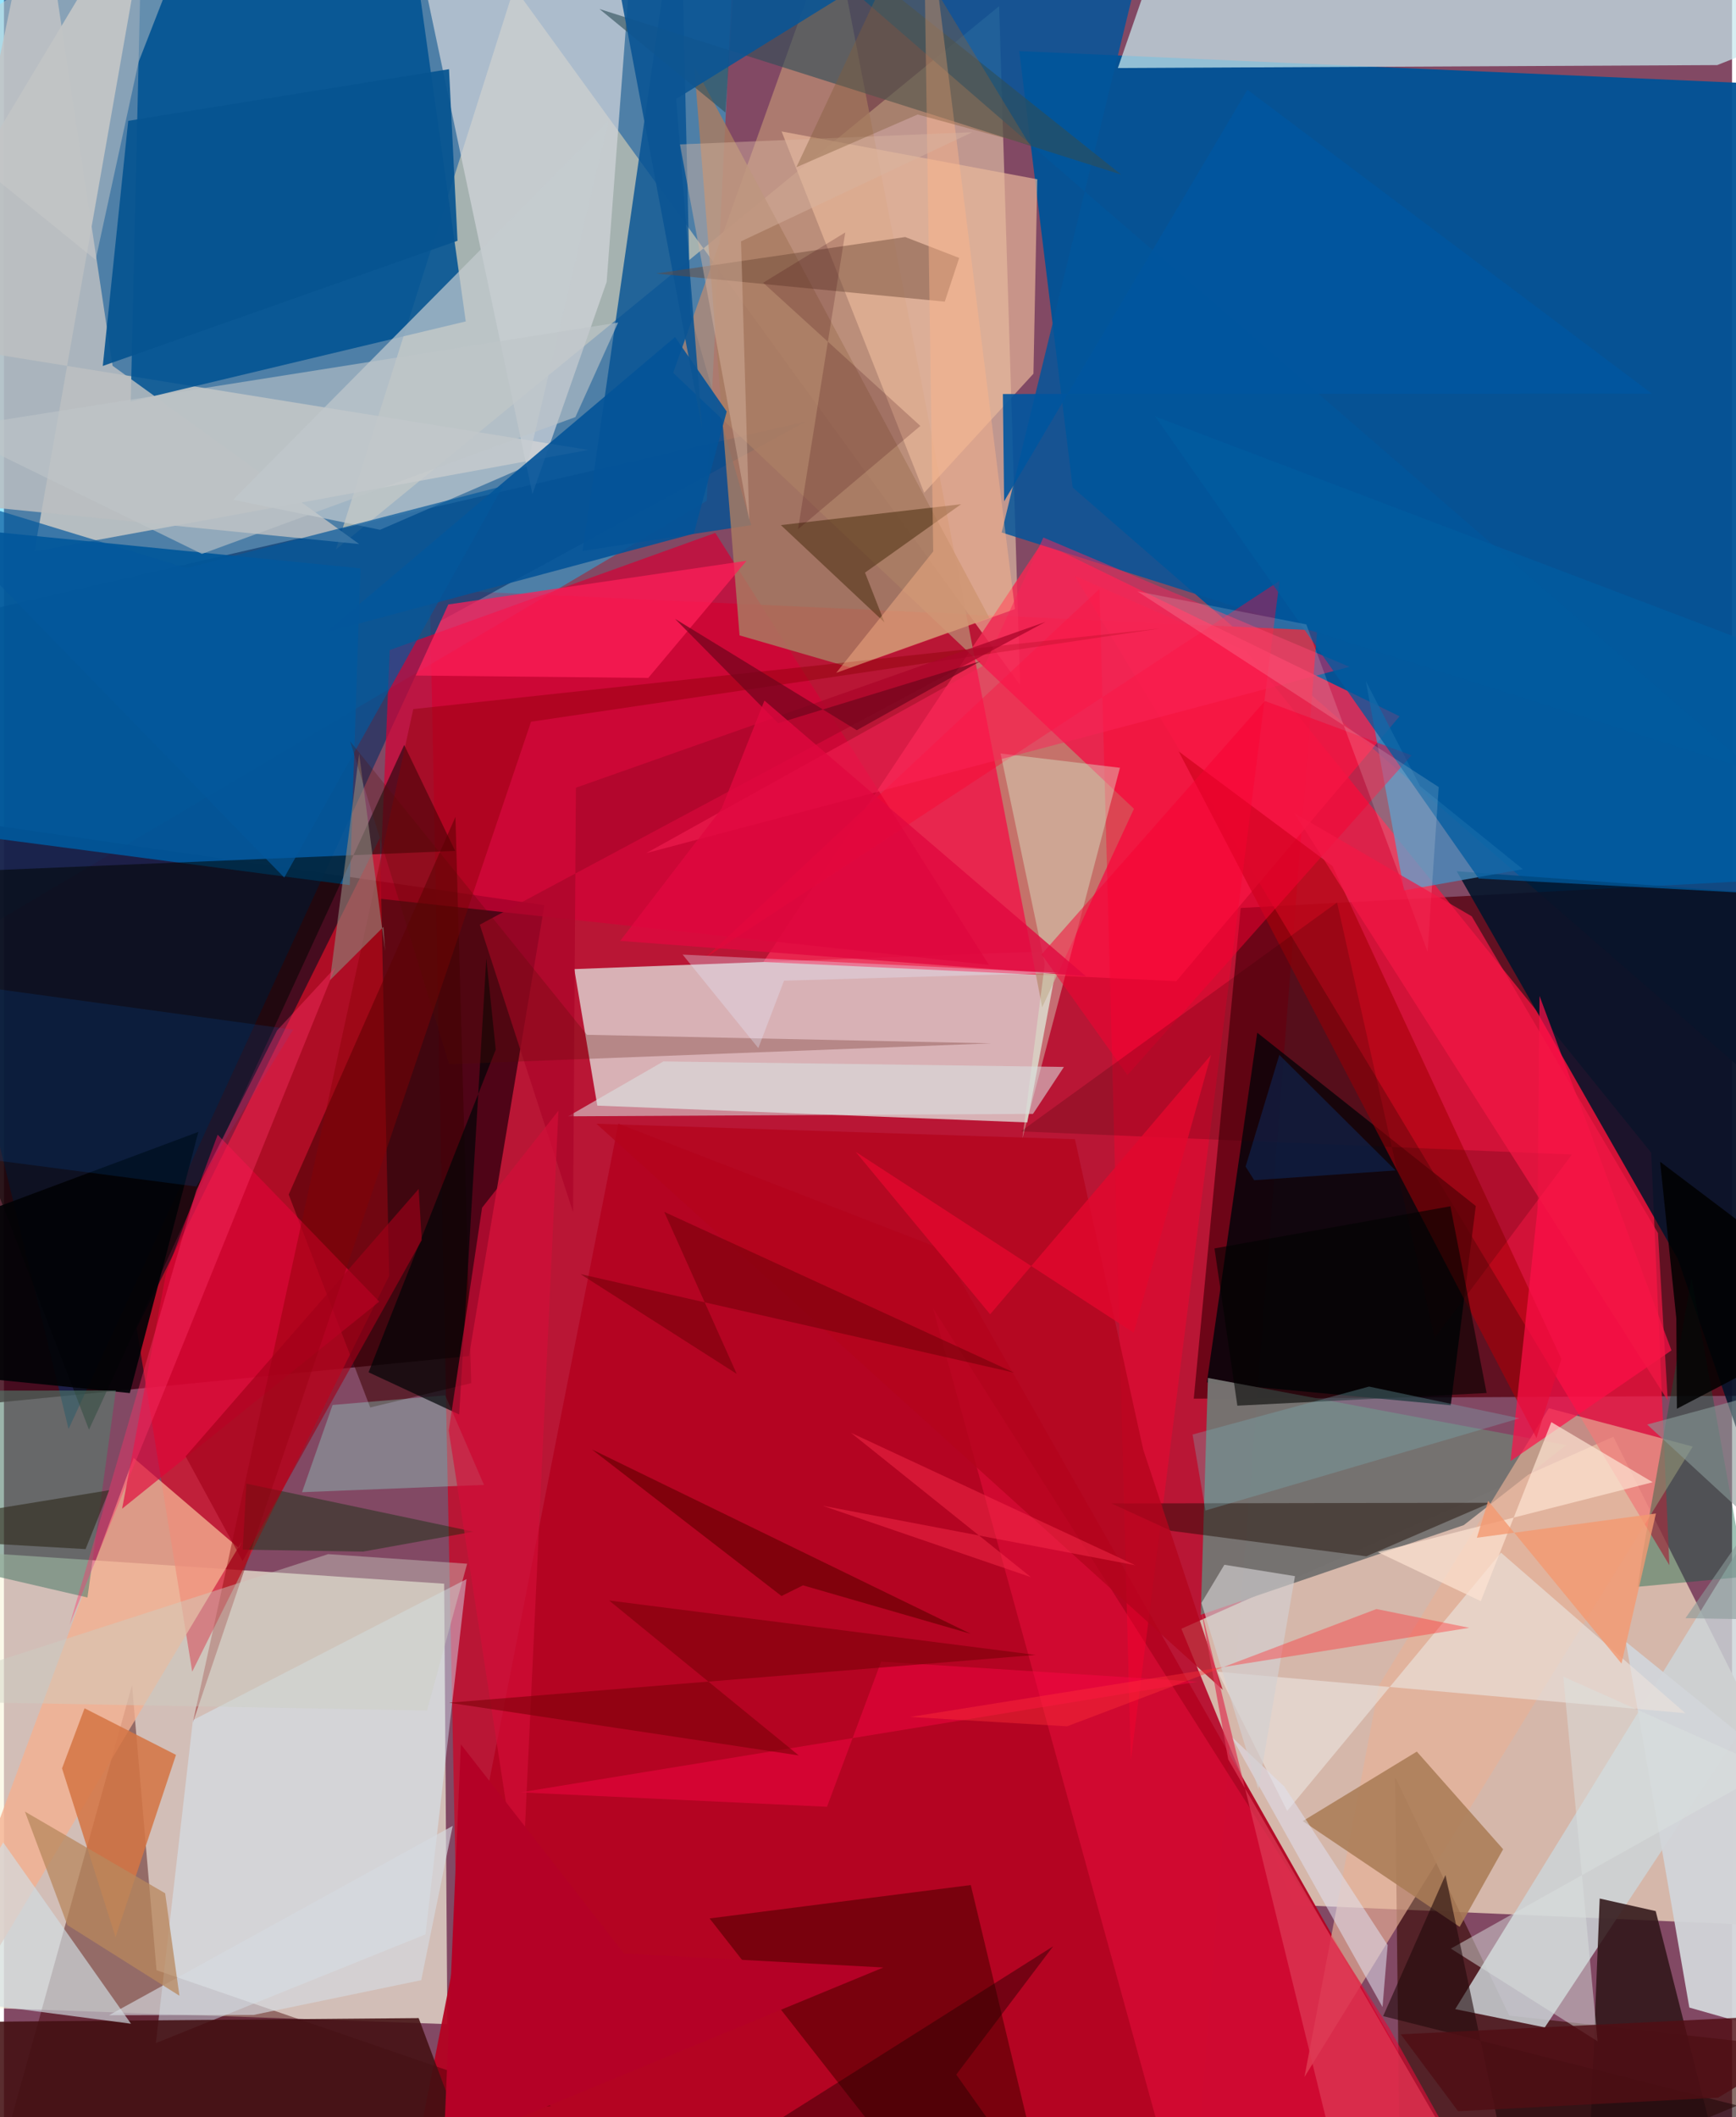 <svg xmlns="http://www.w3.org/2000/svg" width="228" height="278" viewBox="0 0 836 1024"><path fill="#824964" d="M0 0h836v1024H0z"/><path fill="#005396" fill-opacity=".957" d="M491.178 24.72L898 42.645v524.331L517.011 235.764z"/><path fill="#ba1634" fill-opacity=".984" d="M574.865 1075.439l60.417-770.53-429.309-19.75 15.808 785.831z"/><path fill="#f8f6de" fill-opacity=".675" d="M-35.847 749.374L-62 969.244l276.51 9.752-1.564-213.009z"/><path fill="#0cc5ff" fill-opacity=".435" d="M339.944 242.245l-397.39 235.39L-46.61-14.62 354.984-62z"/><path fill="#d6baab" fill-opacity=".98" d="M898 933.272L778.58 694.888l-208.982 92.868 54.72 133.604z"/><path fill="#3a0011" fill-opacity=".831" d="M224.962 655.87l-237.427 23.42L-62 390.932l323.44 46.882z"/><path fill="#e0e0dd" fill-opacity=".765" d="M510.56 459.905l-15.507 82.976-208.006-8.122-11.144-66.046z"/><path fill="#57000f" fill-opacity=".773" d="M898 423.245l-299.707 15.91-22.694 237.333 304.331-1.582z"/><path fill="#ffe7bb" fill-opacity=".494" d="M481.423 3l-320.82 262.738 86.25-271.823 244.755 337.47z"/><path fill="#ff1341" fill-opacity=".718" d="M796.883 557.513L600.79 314.795l-82.712-36.256 287.599 478.466z"/><path fill="#cfccc8" fill-opacity=".796" d="M14.741 266.737L72.634-62-62 162.056l344.733 55.556z"/><path fill="#dc0e28" fill-opacity=".69" d="M64.213 642.428L181.917 405.14l4.429 211.995-95.274 191.394z"/><path fill="#002e65" fill-opacity=".58" d="M387.922 203.887L-62 307.534 31.257 691.14l180.101-390.894z"/><path fill="#c6e8ed" fill-opacity=".725" d="M538.878 32.912l24.938-71.938L898 3.904l-69.151 27.578z"/><path fill="#005292" fill-opacity=".875" d="M66.635-35.594L192.92-62l30.487 217.463L61.335 194.22z"/><path fill="#b30422" fill-opacity=".953" d="M454.234 604.37l242.01 426.18L190.665 1086l106.557-542.512z"/><path fill="#f12a53" fill-opacity=".843" d="M367.373 465.279l199.782 9.272L675.16 346.438l-172.885-84.145z"/><path fill="#430100" fill-opacity=".435" d="M264.777 1018.612l-190.97-65.7-11.84-137.92-63.536 228.263z"/><path fill="#00040a" fill-opacity=".827" d="M712.02 583.292l-105.706-83.803-24.388 169.126 117.977 11.075z"/><path fill="#00142a" fill-opacity=".867" d="M898 435.486L702.825 421.41 809.76 608.857 898 864.19z"/><path fill="#340a00" fill-opacity=".596" d="M728.252 974.888L898 993.707 675.649 1086l-2.644-226.541z"/><path fill="#ccd5d9" fill-opacity=".835" d="M745.416 980.583l-43.332-8.832L898 654.007l-48.98 169.946z"/><path fill="#02569b" fill-opacity=".831" d="M413.923-1.753L560.527-62l-77.865 319.545 364.1 115.477z"/><path fill="#d2d5db" fill-opacity=".714" d="M291.56 136.377l-35.894 102.54-53.81-254.504L304.008-28.33z"/><path fill="#045194" fill-opacity=".812" d="M332.108 151.813l29.376 102.17-81.556 12.476L327.128-62z"/><path fill="#b98b73" fill-opacity=".749" d="M323.735 180.33l222.92 210.845-44.389 96.03L401.09-36.245z"/><path fill="#00579b" fill-opacity=".918" d="M-26.642 255.09L-62 397.945l229.282 30.148 5.206-153.193z"/><path fill="#757371" fill-opacity=".976" d="M706.217 737.65l49.52-38.703-173.288-32.486-3.478 114.557z"/><path fill="#d40236" fill-opacity=".706" d="M186.621 314.413l157.51-56.677L476.52 466.699l-294.927-32.04z"/><path fill="#f5b090" fill-opacity=".784" d="M115.135 745.54L-62 1041.424l124.727-336.28 50.942 43.626z"/><path fill="#5b0003" fill-opacity=".655" d="M341.359 927.879l126.362-16.152L509.442 1086h-44.274z"/><path fill="#d1d5d9" fill-opacity=".949" d="M815.338 970.983l72.619 20.634 5.12-109.781-108.447-87.76z"/><path fill="#000400" fill-opacity=".525" d="M218.278 411.55L-62 423.267 41.135 691.485 193.63 360.318z"/><path fill="#d8f0ff" fill-opacity=".447" d="M91.417 831.971l-17.93 156.212 130.435-52.59L223.75 763.77z"/><path fill="#a97c61" fill-opacity=".824" d="M409.438 322.854l-53.577-15.541-21.937-275.427 142.782 266.927z"/><path fill="#babec0" fill-opacity=".847" d="M-46.527 241.391L16.631-62l35.915 238.905 119.324 86.25z"/><path fill="#e8b196" fill-opacity=".651" d="M747.346 681.109l69.621 18.548-187.835 304.93 36.07-189.459z"/><path fill="#301619" fill-opacity=".875" d="M766.79 1047.848L840.068 1086l-41.003-161.672-27.091-6.071z"/><path fill="#eab99b" fill-opacity=".671" d="M376.203 63.577l68.97 174.776 52.864-57.607 1.861-94.038z"/><path fill="#e20c39" fill-opacity=".62" d="M670.275 981.073L449.44 632.698l109.458 397.82L728.723 1086z"/><path fill="#c4cbd0" fill-opacity=".702" d="M181.953 256.236l71.096-30.821 39.522-167.29-181.71 183.594z"/><path fill="#441113" fill-opacity=".878" d="M-7.841 977.854l208.467-1.771L241.655 1086-62 1016.163z"/><path fill="#aa7c56" fill-opacity=".871" d="M683.503 847.183l41.758 47.227-21.03 37.552-75.916-51.17z"/><path fill="#478dbf" fill-opacity=".788" d="M685.049 380.172l-26.217-50.78 18.502 101.262 57.471-10.25z"/><path fill="#3b0000" fill-opacity=".529" d="M137.752 577.751l39.42 102.991 48.873-11.753-7.628-273.871z"/><path fill="#a80009" fill-opacity=".624" d="M753.444 657.29l-12.057 38.193-173.068-332.03 74.358 55.417z"/><path fill="#2f4e58" fill-opacity=".608" d="M540.473 84.44L288.097 4.362l60.91 50.063L356.842-62z"/><path fill="#d47545" fill-opacity=".863" d="M28.097 855.3l25.879 81.617 29.251-88.146-44.23-22.53z"/><path fill="#ff0030" fill-opacity=".392" d="M617.09 280.934L339.284 463.279 530 284.805l15.168 566.536z"/><path fill="#045498" fill-opacity=".898" d="M155.829 305.834l168.82-142.809 24.99 36.021-15.898 59.064z"/><path fill="#d2dde3" fill-opacity=".659" d="M-.365 891.1l61.818 87.704L-62 962.634l10.349 17.278z"/><path fill="#e20337" fill-opacity=".639" d="M181.544 629.56L57.164 729.708l21.194-113.535 25.034-67.36z"/><path fill="#1e0901" fill-opacity=".459" d="M659.067 752.745l60.086-25.91-183.334.33 28.796 13.236z"/><path fill="#eae1db" fill-opacity=".667" d="M813.437 828.615l-226.32-20.073 33.656 67.344L724.22 750.957z"/><path fill="#ff0f48" fill-opacity=".706" d="M806.69 653.14l-63.82-171.438-.894 102.352-13.12 122.596z"/><path fill="#92ffe8" fill-opacity=".294" d="M144.201 721.72l14.781-42.177 54.51-4.656L232.22 718.2z"/><path fill="#dbf5d5" fill-opacity=".392" d="M492.679 550.701l47.202-179.35-57.745-6.916L503.53 466.25z"/><path fill="#ff1f58" fill-opacity=".737" d="M359.252 271.228L214.96 292.36l-15.749 34.387 112.48 1.145z"/><path fill="#880003" fill-opacity=".412" d="M559.46 303.942l-361.455 39.023L91.39 833.12l163.6-484.05z"/><path fill="#020306" fill-opacity=".914" d="M94.04 547.471L60.9 673.778-62 661.48v-55.76z"/><path fill="#3c2202" fill-opacity=".463" d="M416.556 276.946l46.496-33.079-87.208 10.101 50.114 47.05z"/><path fill="#005f3d" fill-opacity=".384" d="M790.397 767.46l51.901-4.862-25.925-144.36-23.645 133.272z"/><path fill="#0c5594" fill-opacity=".906" d="M494.96-57.187L298.1-3.577l39.727 211.262-12.615-159.838z"/><path fill="#b3041d" fill-opacity=".78" d="M551.158 701.17l38.462 116.128-302.993-273.775 231.487 7.482z"/><path fill="#6c4635" fill-opacity=".459" d="M462.113 124.748l-6.972 21.152-139.663-13.604 120.515-17.648z"/><path fill="#000506" fill-opacity=".698" d="M220.226 684.14l-43.833-20.41 61.522-156.098-4.571-44.021z"/><path fill="#ffb68b" fill-opacity=".435" d="M449.555 266.72L444.66-62l44.434 356.6-86.45 30.81z"/><path fill="#f80033" fill-opacity=".506" d="M543.505 519.973l137.446-154.66-70.94-26.271L501.97 461.595z"/><path fill="#00569f" fill-opacity=".902" d="M601.535 43.384l195.737 147.049-314.023.146.601 51.898z"/><path fill="#065491" fill-opacity=".918" d="M215.307 33.47l4.113 82.984-171.609 60.55 12.304-118.55z"/><path fill="#8e8278" fill-opacity=".635" d="M183.58 448.314l-25.887 25.8 14.139-109.53 12.566 95.366z"/><path fill="#d9e0e0" fill-opacity=".565" d="M512.782 516.037l-193.756-2.664-46.095 26.548 224.889-1.168z"/><path fill="#dbe1df" fill-opacity=".49" d="M699.954 942.463l154.869-86.725-100.464-44.805 16.59 176.36z"/><path fill="#547f6d" fill-opacity=".58" d="M-62 672.654v76.263l102.404 23.728 13.723-100.111z"/><path fill="#21090b" fill-opacity=".592" d="M667.211 975.132l30.164-68.235 29.108 137.496L898 1033.326z"/><path fill="#fde4d3" fill-opacity=".698" d="M797.622 716.902l-132.966 33.812 49.807 23.698 34.114-86.57z"/><path fill="#660001" fill-opacity=".655" d="M376.153 771.934l-91.741-70.903 183.258 89.185-81.11-23.44z"/><path fill="#bfc5c8" fill-opacity=".604" d="M95.784 267.903l-123.606-60.489 324.934-51.403-20.666 45.72z"/><path fill="#fb2358" fill-opacity=".494" d="M650.947 322.513l-148.122-62.529-28.235 61.553-163.841 91.081z"/><path fill="#005ba0" fill-opacity=".745" d="M556.94 201.428L898 331.015l-19.46 102.75-165.1-8.845z"/><path fill="#002c01" fill-opacity=".392" d="M115.488 749.501l58.209.967 53.428-9.65-109.852-23.236z"/><path fill="#010000" fill-opacity=".847" d="M898 635.028l-88.677 46.33-.28-43.683-7.834-75.765z"/><path fill="#ab062a" fill-opacity=".765" d="M276.694 380.992L503.838 300.8 230.2 447.226l45.128 139.097z"/><path fill="#fe0646" fill-opacity=".443" d="M424.352 803.669l153.065 9.743-327.59 53.495 148.335 6.968z"/><path fill="#cccec4" fill-opacity=".431" d="M204.671 827.34L-62 822.434l218.858-70.755 67.213 4.642z"/><path fill="#d7b4a0" fill-opacity=".455" d="M468.438 63.953L327.033 69.85l33.497 181.61-3.958-134.725z"/><path fill="#2c0000" fill-opacity=".204" d="M644.916 436.505l-152.993 110.72 266.61 11.201-66.427 88.747z"/><path fill="#f49971" fill-opacity=".8" d="M718.011 725.922l-5.448 17.839 86.622-11.731-16.656 72.581z"/><path fill="#d30f38" fill-opacity=".663" d="M250.342 920.636L215.18 691.993l16.126-107.884 36.933-46.912z"/><path fill="#dfdeed" fill-opacity=".561" d="M666.911 970.745l2.487-29.98-49.99-76.652-25.598-24.168z"/><path fill="#0061c5" fill-opacity=".161" d="M139.928 498.016l-46.89 75.878-137.005-17.875 27.473-79.442z"/><path fill="#780007" fill-opacity=".565" d="M499.145 800.437l-206.384-26.323 91.741 74.927-169.196-25.495z"/><path fill="#1f0000" fill-opacity=".427" d="M507.554 941.365l-46.845 62.047L519.17 1086H278.821z"/><path fill="#d2cfd1" fill-opacity=".655" d="M590.402 756.823l-11.1 18.467 27.538 90.18 17.717-103.137z"/><path fill="#fffbf5" fill-opacity=".157" d="M630.046 301.998l-81.728-15.979 145.775 94.668-5.384 79.583z"/><path fill="#ff326a" fill-opacity=".392" d="M160.3 467.922l-28.174 30.483-39.066 77.218-61.3 210.239z"/><path fill="#dd3956" fill-opacity=".718" d="M578.886 777.125l63.862 260.65L728.362 1086 592.264 850.917z"/><path fill="#000200" fill-opacity=".576" d="M585.62 603.816l114.14-20.38 17.508 90.318-120.586 6.13z"/><path fill="#f41745" fill-opacity=".714" d="M710.082 443.191l-85.797-49.866 180.598 284.013-4.707-80.915z"/><path fill="#7ab0ba" fill-opacity=".318" d="M660.385 670.638l-85.375 23.19 6.215 36.762 151.937-44.606z"/><path fill="#ff3239" fill-opacity=".412" d="M663.973 778.238l-149.66 56.712-75.916-4.522 270.506-43.118z"/><path fill="#d5dae0" fill-opacity=".651" d="M201.863 957.742l-81.154 16.824-69.87.119 166.246-91.567z"/><path fill="#03589c" fill-opacity=".686" d="M88.322 274.73l153.17-39.652-105.893 189.37-187.1-192.457z"/><path fill="#b8885d" fill-opacity=".745" d="M30.674 931.085L10.152 876.21l67.83 39.49 6.908 49.561z"/><path fill="#cbc9c9" fill-opacity=".471" d="M44.338 125.675L-62 39.352 100.995-62 65.14 29.938z"/><path fill="#690006" fill-opacity=".494" d="M278.9 616.234l209.812 47.68-169.287-77.766 35.058 78.345z"/><path fill="#0b48a0" fill-opacity=".298" d="M604.828 570.827l68.394-4.73-56.227-55.893-16.327 54.024z"/><path fill="#b40126" d="M212.683 1039.397l212.759-87.793-125.462-6.762-78.94-101.158z"/><path fill="#70051d" fill-opacity=".718" d="M374.526 349.792l97.975-30.046-59.937 33.438-87.92-53.87z"/><path fill="#e0083f" fill-opacity=".792" d="M347.169 391.087l20.725-52.242L523.393 472.16l-225.275-17.09z"/><path fill="#899998" fill-opacity=".6" d="M898 661.117l-84.533 121.539L898 784.06l-103.063-95.061z"/><path fill="#835e3b" fill-opacity=".4" d="M496.235 70.105l-60.77-100.159-52.12 110.949 58.672-25.511z"/><path fill="#500e14" fill-opacity=".816" d="M703.465 1021.122l-27.734-37.199L898 973.043l-68.75 41.534z"/><path fill="#540f00" fill-opacity=".255" d="M477.696 504.635l-195.679-4.14-114.505-141.86 47.86 156.066z"/><path fill="#e1082e" fill-opacity=".839" d="M546.543 644.584l-134.498-87.478 65.047 78.557 106.86-125.445z"/><path fill="#2d2818" fill-opacity=".592" d="M39.485 749.256l-88.617-5.117-12.868-4.93 112.898-18.446z"/><path fill="#f92c4b" fill-opacity=".486" d="M409.762 692.994l87.058 69.823-100.665-34.514 151.166 28.753z"/><path fill="#a10019" fill-opacity=".627" d="M200.624 575.048l1.493 24.763-86.667 155.216-27.559-50.646z"/><path fill="#e6e8f9" fill-opacity=".333" d="M364.94 506.93l12.446-32.615 132.657-3.786-181.722-8.827z"/><path fill="#3f010a" fill-opacity=".2" d="M407 112.42l-39.723 24.334 76.054 69.244-59.185 49.959z"/></svg>